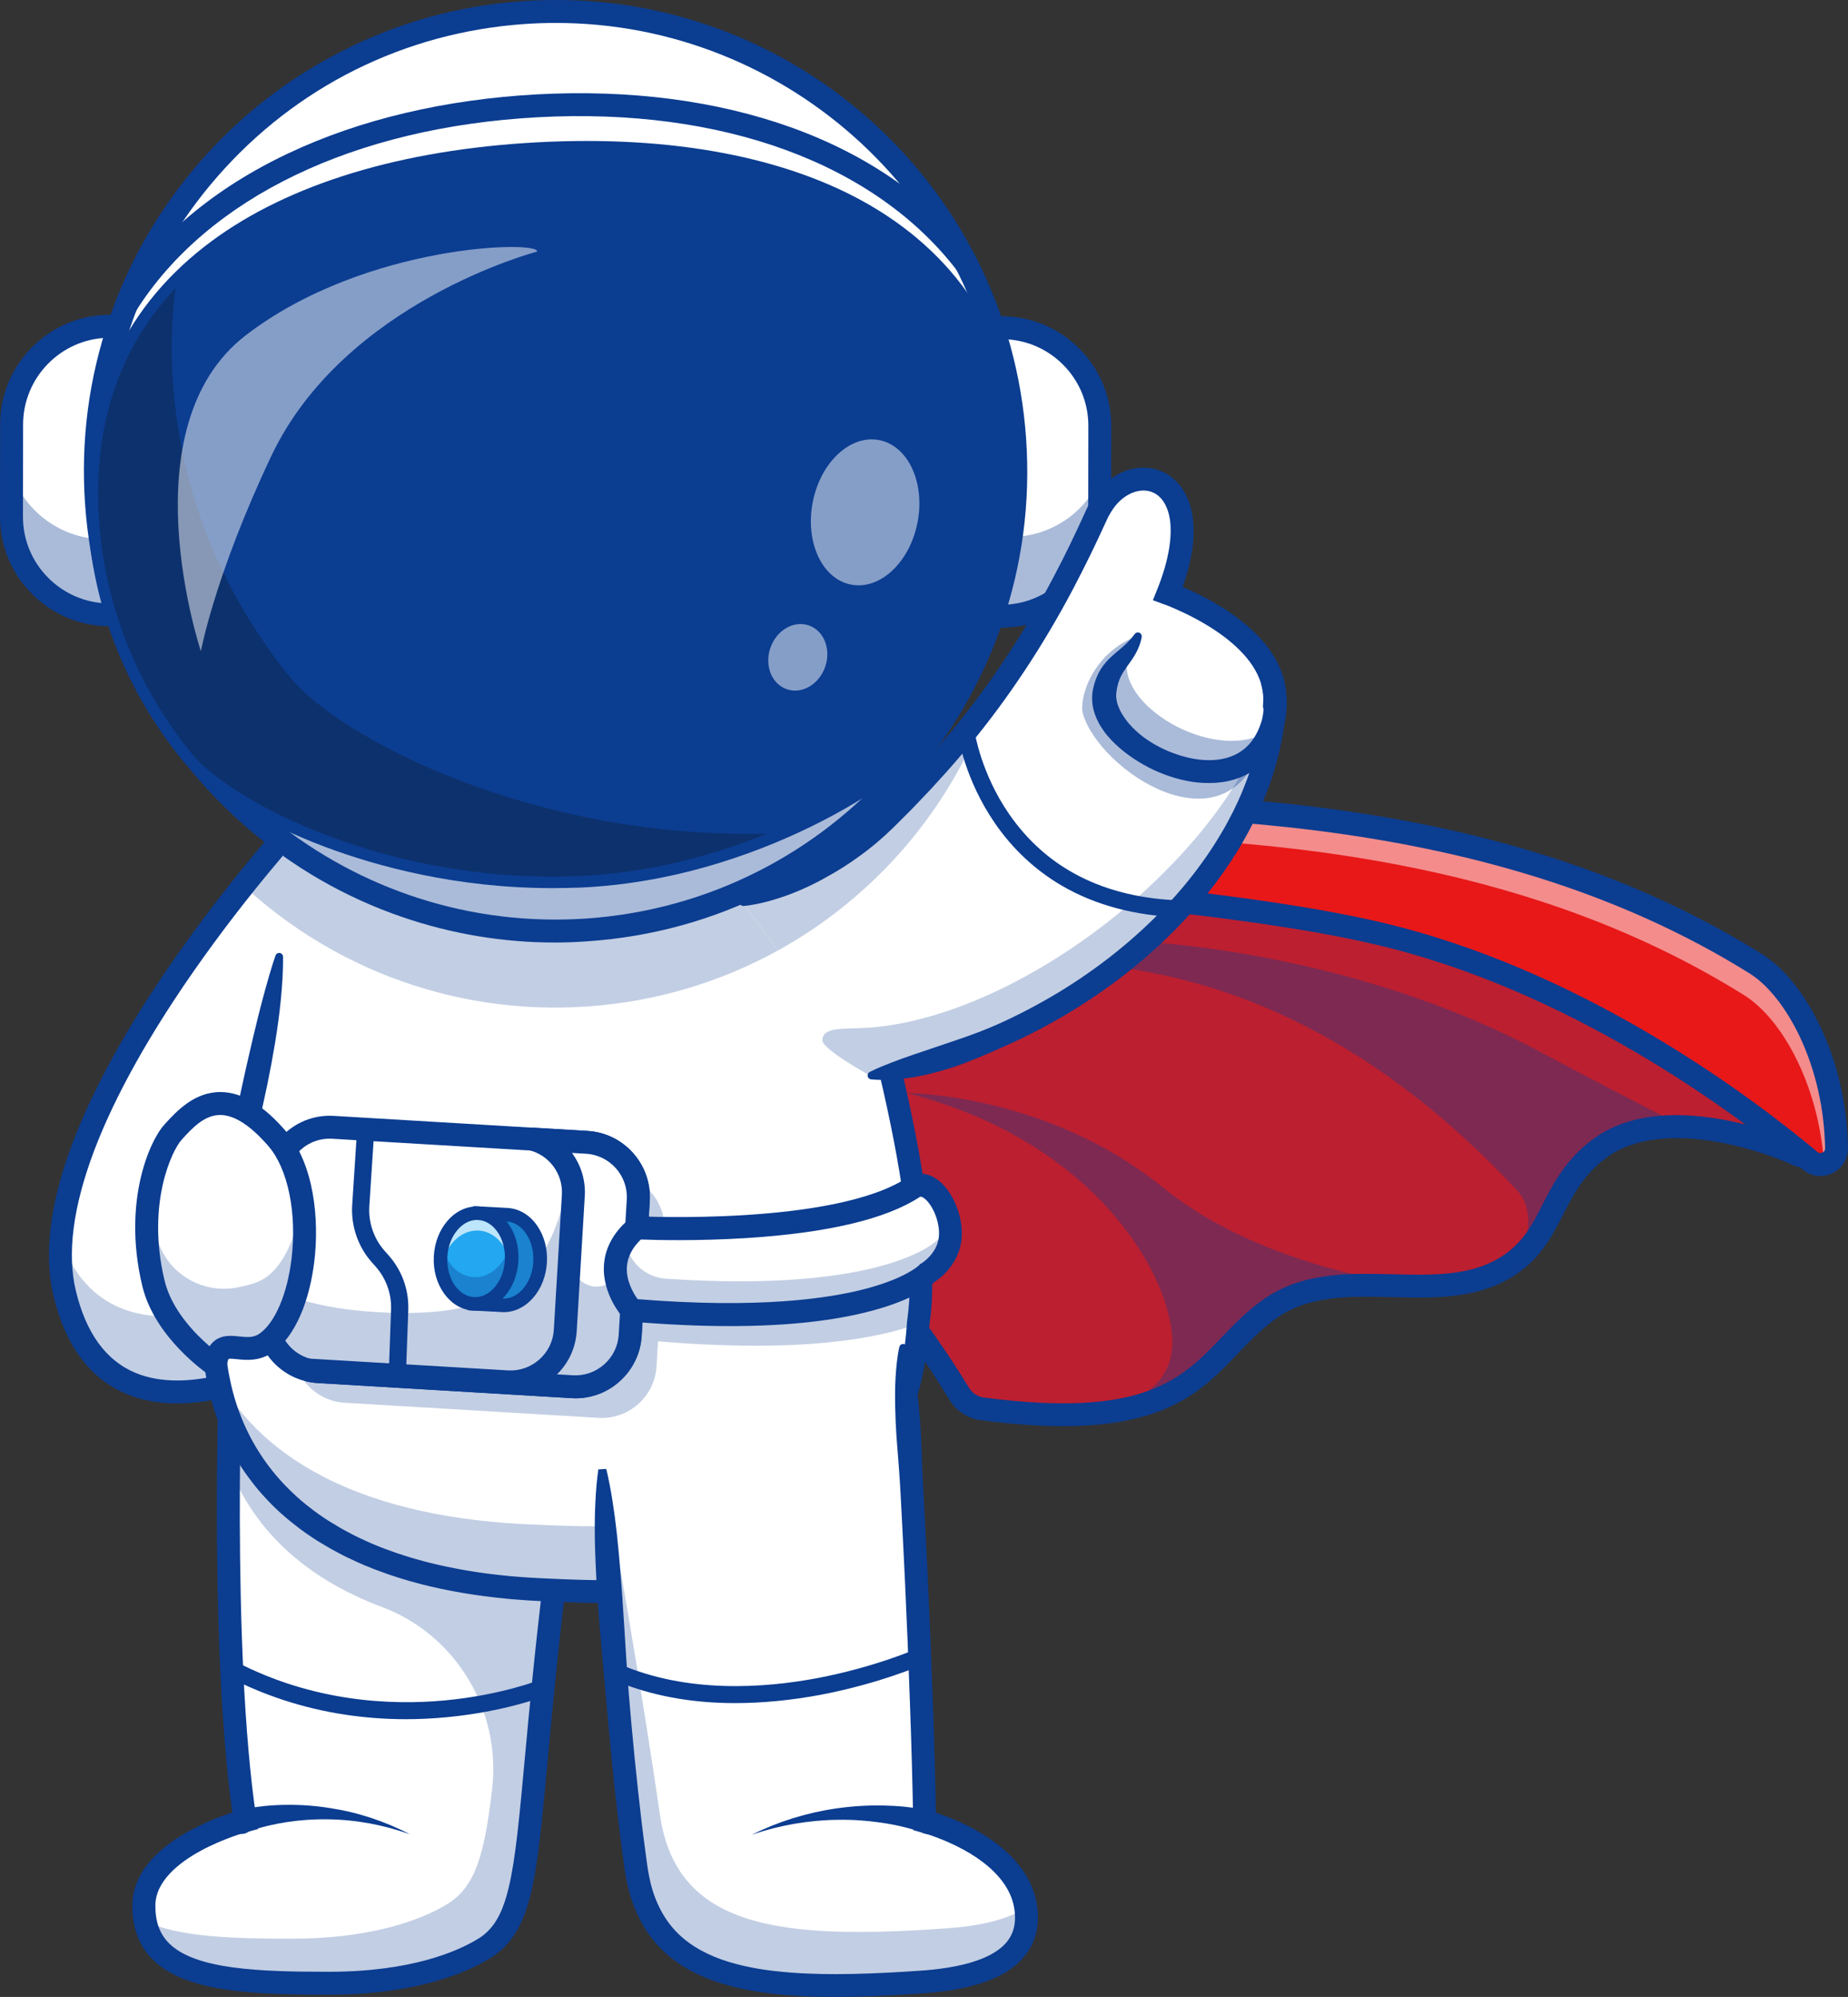 <svg width="647" height="699" viewBox="0 0 647 699" fill="none" xmlns="http://www.w3.org/2000/svg">
<rect x="0" y="0" width="647" height="699" fill="#333333" stroke="none"/>
<g clip-path="url(#clip0_19_2042)">
<path d="M204.901 389.857C266.981 381.26 323.109 466.924 335.842 487.86C337.597 490.773 340.585 492.715 343.976 493.165C366.432 496.102 382.295 495.7 394.152 493.213C394.152 493.213 394.152 493.213 394.176 493.213C421.919 487.458 427.682 470.382 444.257 458.421C455.473 450.298 468.894 449.706 482.481 449.919C482.481 449.919 482.481 449.919 482.505 449.919C498.203 450.18 514.114 451.553 527.109 443.69C529.029 442.53 530.689 441.298 532.16 439.996C544.372 429.243 544.087 413.825 560.117 401.96C568.345 395.849 578.968 394.026 589.592 394.404C605.74 394.973 621.936 400.681 629.761 404.328C631.421 405.086 633.27 403.641 632.891 401.865L624.876 360.75L517.553 310.991L236.32 287.307L204.901 389.857Z" fill="#E81818"/>
<g opacity="0.2">
<path d="M204.901 389.857C266.981 381.26 323.109 466.924 335.842 487.86C337.597 490.773 340.585 492.715 343.976 493.165C366.432 496.102 382.295 495.7 394.152 493.213C394.152 493.213 394.152 493.213 394.176 493.213C421.919 487.458 427.682 470.382 444.257 458.421C455.473 450.298 468.894 449.706 482.481 449.919C482.481 449.919 482.481 449.919 482.505 449.919C498.203 450.18 514.114 451.553 527.109 443.69C529.029 442.53 530.689 441.298 532.16 439.996C544.372 429.243 544.087 413.825 560.117 401.96C568.345 395.849 578.968 394.026 589.592 394.404C605.74 394.973 621.936 400.681 629.761 404.328C631.421 405.086 633.27 403.641 632.891 401.865L624.876 360.75L517.553 310.991L236.32 287.307L204.901 389.857Z" fill="#0B3D91"/>
</g>
<g opacity="0.35">
<path d="M410.419 470.311C410.253 481.916 402.119 488.026 394.176 491.223C421.919 485.468 427.682 468.392 444.257 456.432C455.473 448.309 468.894 447.716 482.482 447.93C459.955 443.382 429.958 434.169 407.17 415.672C366.479 382.634 317.655 382.61 317.441 382.61C384.027 399.52 410.751 447.456 410.419 470.311Z" fill="#0B3D91"/>
</g>
<g opacity="0.35">
<path d="M363.041 332.401C361.832 343.603 441.032 320.417 530.974 416.478C536.689 422.564 535.693 431.327 532.16 439.996C544.372 429.243 544.087 413.825 560.117 401.96C568.345 395.849 578.968 394.026 589.592 394.405C573.372 386.139 555.611 376.973 539.226 368.187C460.547 325.959 363.823 325.272 363.041 332.401Z" fill="#0B3D91"/>
</g>
<path d="M372.123 499.205C363.871 499.205 354.409 498.565 343.43 497.121C338.83 496.529 334.799 493.9 332.38 489.921C326.144 479.642 309.118 453.282 286.046 430.617C257.638 402.717 230.511 390.331 205.423 393.812L199.186 394.665L233.38 283.02L518.596 307.083L628.409 358.003L636.827 401.107C637.278 403.428 636.4 405.773 634.527 407.241C632.654 408.686 630.188 408.97 628.03 407.975C621.082 404.731 609.368 400.704 597.298 399.094C587.031 397.72 572.637 397.673 562.488 405.181C554.449 411.149 550.94 417.97 547.241 425.193C543.233 433.009 539.084 441.109 529.148 447.124C516.533 454.774 501.712 454.395 487.39 454.04C472.309 453.661 458.081 453.33 446.557 461.666C441.506 465.313 437.522 469.458 433.325 473.84C421.35 486.368 409.02 499.205 372.123 499.205ZM213.675 385.263C225.958 385.263 238.668 388.531 251.568 395.02C264.752 401.652 278.244 411.717 291.689 424.933C315.402 448.214 332.855 475.237 339.257 485.776C340.395 487.671 342.316 488.902 344.474 489.187C400.483 496.505 413.62 482.792 427.539 468.298C431.808 463.845 436.218 459.25 441.862 455.177C455.591 445.253 471.858 445.656 487.603 446.035C501.381 446.367 514.399 446.698 524.998 440.28C532.99 435.448 536.286 429.006 540.103 421.546C543.874 414.18 548.166 405.82 557.722 398.739C567.61 391.42 581.292 388.863 598.365 391.136C609.653 392.652 620.679 396.133 628.291 399.307L621.319 363.521L516.509 314.922L239.213 291.546L210.497 385.334C211.541 385.286 212.608 385.263 213.675 385.263Z" fill="#0B3D91"/>
<path d="M199.163 271.652C259.582 304.383 463.63 243.042 614.703 337.351C628.646 346.066 642.423 371.408 642.969 401.912C643.064 406.72 637.42 409.396 633.721 406.317C612.735 388.744 556.228 345.64 488.196 328.138C401.74 305.922 215.477 306.941 205.66 287.094C201.629 278.947 199.163 271.652 199.163 271.652Z" fill="#E81818"/>
<g opacity="0.5">
<path d="M199.186 270.468C199.186 270.468 201.629 277.762 205.684 285.933C205.921 286.407 206.253 286.881 206.703 287.331C278.458 308.906 468.112 259.384 610.625 348.34C623.572 356.416 636.353 378.821 638.558 406.341C641.001 405.796 643.064 403.665 643.016 400.752C642.471 370.247 628.718 344.906 614.751 336.19C463.63 241.858 259.582 303.175 199.186 270.468Z" fill="white"/>
</g>
<path d="M637.325 411.646C635.12 411.646 632.962 410.888 631.16 409.373C610.245 391.87 554.355 349.263 487.2 331.998C446.936 321.648 384.098 316.319 328.657 311.606C297.143 308.93 267.384 306.42 244.999 303.246C232.906 301.541 223.8 299.765 217.113 297.822C208.553 295.336 203.905 292.565 202.056 288.846C197.93 280.533 195.463 273.191 195.345 272.884L192.096 263.221L201.06 268.076C210.806 273.357 225.294 276.412 246.612 277.691C266.317 278.876 290.29 278.402 315.663 277.928C360.314 277.076 410.94 276.105 463.108 282.783C523.884 290.575 574.155 307.296 616.814 333.916C624.639 338.795 631.99 347.985 637.491 359.732C643.443 372.426 646.715 386.992 646.976 401.818C647.047 405.631 644.937 409.017 641.499 410.675C640.171 411.338 638.748 411.646 637.325 411.646ZM206.419 279.136C207.249 281.054 208.197 283.162 209.264 285.317C209.383 285.554 210.616 287.591 219.366 290.149C225.673 291.996 234.423 293.678 246.137 295.336C268.309 298.462 297.95 300.972 329.345 303.649C385.094 308.385 448.288 313.738 489.216 324.253C557.959 341.921 615.012 385.381 636.329 403.239C637.017 403.807 637.705 403.617 638.06 403.452C638.416 403.286 638.985 402.86 638.985 401.983C638.748 388.27 635.713 374.842 630.259 363.166C625.469 352.958 619.043 344.787 612.593 340.761C518.596 282.073 401.432 284.346 315.853 285.981C268.996 286.881 230.819 287.615 206.419 279.136Z" fill="#0B3D91"/>
<path d="M150.694 282.286L145.999 302.701L137.391 340.027L136.917 342.087L125.559 391.255L106.565 473.697C106.565 473.697 93.12 481.821 76.805 485.468C56.199 490.087 31.04 487.647 22.669 452.761C13.042 412.665 51.575 353.621 78.607 318.404C80.908 315.419 83.113 312.601 85.223 309.972C91.886 301.612 97.364 295.265 100.423 291.783C102.154 289.817 103.126 288.752 103.126 288.752L150.694 282.286Z" fill="white"/>
<g opacity="0.25">
<path d="M22.669 452.785C37.656 515.239 106.565 473.697 106.565 473.697L102.818 447.243C102.818 447.243 40.122 485.042 21.341 434.359C20.891 440.825 21.27 447.006 22.669 452.785Z" fill="#0B3D91"/>
</g>
<path d="M62.056 491.247C55.511 491.247 49.536 490.134 44.272 487.931C31.514 482.603 22.93 471.092 18.757 453.708C15.247 439.119 17.476 421.12 25.349 400.231C31.538 383.842 41.189 365.558 54.089 345.9C75.952 312.577 99.925 286.336 100.162 286.075L101.135 285.01L155.887 277.526L110.074 476.279L108.628 477.155C108.248 477.392 99.309 482.745 87.025 486.795C79.746 489.21 72.798 490.655 66.372 491.105C64.925 491.2 63.479 491.247 62.056 491.247ZM105.142 292.541C100.494 297.728 79.817 321.317 60.752 350.377C48.184 369.537 38.794 387.276 32.842 403.096C25.562 422.446 23.428 438.859 26.558 451.837C30.091 466.569 37.087 476.232 47.354 480.518C51.978 482.46 56.981 483.218 62.032 483.218C79.58 483.218 97.862 473.911 103.055 471.069L145.477 287.046L105.142 292.541Z" fill="#0B3D91"/>
<path d="M207.699 462.116C199.779 507.92 195.084 544.18 191.954 572.979C183.797 647.725 186.05 672.096 169.285 682.209C158.614 688.651 140.545 694.24 114.983 694.216C79.248 694.216 50.057 692.558 50.366 666.862C50.603 646.47 85.792 637.281 85.792 637.281C80.315 600.784 79.651 548.585 80.007 512.539C80.244 488.358 80.931 471.424 80.931 471.424L207.699 462.116Z" fill="white"/>
<g opacity="0.25">
<path d="M207.699 462.116C203.976 483.597 200.989 502.971 198.522 520.449C198.356 521.61 198.19 522.77 198.048 523.931C197.882 525.091 197.716 526.228 197.574 527.365C197.479 528.123 197.36 528.88 197.266 529.615C197.171 530.325 197.052 531.036 196.981 531.746C196.768 533.38 196.554 535.015 196.317 536.625C195.819 540.533 195.321 544.346 194.871 548.041C194.657 549.722 194.444 551.38 194.254 553.014C194.23 553.18 194.207 553.369 194.183 553.535C193.756 557.111 193.329 560.593 192.95 563.98C192.808 565.164 192.689 566.348 192.547 567.532C192.381 568.882 192.239 570.232 192.096 571.558C192.049 572.032 192.001 572.529 191.93 573.003C183.773 647.749 186.026 672.119 169.261 682.232C158.59 688.674 140.521 694.264 114.959 694.24C81.998 694.24 54.658 692.843 50.816 672.475C62.649 678.04 81.263 678.609 102.107 678.609C127.669 678.632 145.738 673.043 156.409 666.601C166.321 660.609 169.593 649.643 172.296 626.244C175.474 598.7 159.681 572.245 133.692 562.488C106.162 552.161 88.33 534.825 80.007 512.539C80.244 488.358 80.931 471.424 80.931 471.424L192.049 463.277L207.699 462.116Z" fill="#0B3D91"/>
</g>
<path d="M115.054 698.219C115.03 698.219 114.983 698.219 114.959 698.219C87.974 698.195 64.712 697.248 53.353 685.785C48.587 680.977 46.24 674.582 46.334 666.814C46.572 647.559 71.873 637.518 81.334 634.439C76.995 603.034 75.975 561.398 75.928 531.486C75.857 497.95 76.924 471.519 76.924 471.258C77.019 469.056 78.892 467.327 81.097 467.421C83.303 467.516 85.034 469.387 84.939 471.59C84.891 472.632 80.765 576.769 89.776 636.689L90.322 640.241L86.836 641.141C86.765 641.165 78.299 643.415 70 647.986C62.933 651.87 54.492 658.312 54.397 666.885C54.326 672.522 55.867 676.856 59.116 680.148C68.269 689.408 90.772 690.19 115.006 690.19C115.03 690.19 115.078 690.19 115.101 690.19C143.983 690.19 160.155 683.037 167.222 678.751C172.652 675.482 175.806 670.272 178.082 660.799C180.524 650.686 181.876 635.789 183.773 615.16C186.761 582.713 191.266 533.641 203.763 461.382C204.142 459.203 206.205 457.735 208.411 458.114C210.592 458.493 212.062 460.553 211.683 462.756C199.258 534.707 194.752 583.566 191.764 615.894C189.844 636.854 188.445 651.988 185.884 662.67C183.085 674.298 178.746 681.143 171.371 685.595C163.546 690.356 145.88 698.219 115.054 698.219Z" fill="#0B3D91"/>
<g opacity="0.35">
<path d="M191.503 556.567C191.693 552.848 191.93 549.012 192.215 545.033C191.93 549.012 191.693 552.848 191.503 556.567Z" fill="#0B3D91"/>
</g>
<g opacity="0.35">
<path d="M192.476 541.788C192.642 539.609 192.831 537.407 193.021 535.157C192.831 537.407 192.642 539.633 192.476 541.788Z" fill="#0B3D91"/>
</g>
<g opacity="0.35">
<path d="M194.041 524.783C194.254 522.723 194.491 520.615 194.728 518.46C194.491 520.591 194.254 522.699 194.041 524.783Z" fill="#0B3D91"/>
</g>
<g opacity="0.35">
<path d="M194.847 517.465C195.131 515.049 195.44 512.586 195.748 510.076C195.44 512.586 195.131 515.049 194.847 517.465Z" fill="#0B3D91"/>
</g>
<g opacity="0.25">
<path d="M192.95 563.956C193.329 560.569 193.732 557.111 194.183 553.511C193.756 557.088 193.329 560.569 192.95 563.956Z" fill="#0B3D91"/>
</g>
<path d="M321.307 463.276C321.307 463.324 321.307 463.347 321.307 463.395C321.235 464.508 321.164 465.597 321.069 466.687C318.935 490.56 310.731 507.778 297.736 521.799C290.338 529.828 281.351 536.838 271.083 543.422C248.414 557.964 220.243 557.987 191.527 556.59C124.136 554.056 86.219 526.701 76.829 485.515C75.193 478.292 74.41 470.618 74.505 462.613C74.576 456.692 75.122 450.582 76.141 444.306C76.829 439.995 77.517 435.709 78.204 431.469C81.832 408.52 85.152 386.399 88.685 363.473C90.748 350.021 92.882 336.261 95.206 321.909C95.372 320.89 95.538 319.895 95.681 318.877C96.843 311.677 98.028 304.477 99.332 297.538C99.688 295.62 100.067 293.725 100.447 291.83C102.273 282.807 104.336 274.328 106.873 267.01L107.158 266.607L120.294 248.608C163.143 223.74 283.177 238.566 284.481 257.607C285.334 269.994 287.54 282.167 290.314 294.246C290.836 296.449 291.358 298.651 291.903 300.83C292.045 301.422 292.187 302.014 292.353 302.606C293.563 307.012 294.843 311.701 296.195 316.58C296.195 316.627 296.219 316.698 296.242 316.746C301.151 334.461 306.818 354.782 311.632 375.221C316.09 394.239 319.813 413.351 321.425 430.522C321.449 430.782 321.473 431.067 321.496 431.327C322.611 443.145 322.658 454.016 321.307 463.276Z" fill="white"/>
<g opacity="0.25">
<path d="M76.023 481.679C83.919 524.996 122.025 553.961 191.503 556.59C220.219 557.988 248.414 557.988 271.059 543.422C281.327 536.838 290.314 529.828 297.712 521.799C311.3 507.115 319.694 488.95 321.307 463.277C322.516 455.129 322.611 445.703 321.852 435.519C321.71 437.177 321.496 438.788 321.259 440.351C319.576 466.024 322.302 484.805 308.265 499.489C300.629 507.518 279.999 513.912 269.376 520.496C245.995 535.038 216.9 535.062 187.259 533.665C129.115 531.509 92.219 512.041 76.023 481.679Z" fill="#0B3D91"/>
</g>
<path d="M105.782 266.205C107.632 262.865 109.624 259.597 111.616 256.352C112.611 254.742 113.631 253.107 114.651 251.521C115.67 249.91 116.69 248.323 117.733 246.713L118.018 246.287L118.729 245.837C122.286 243.516 126.057 241.692 129.922 240.152C133.787 238.613 137.723 237.405 141.707 236.387C149.651 234.374 157.713 233.095 165.799 232.313C173.861 231.508 181.947 231.2 190.033 231.224C198.096 231.247 206.158 231.603 214.196 232.218C222.235 232.834 230.25 233.734 238.217 234.918C246.209 236.126 254.152 237.642 262.049 239.797C265.985 240.887 269.921 242.118 273.834 243.729C275.778 244.534 277.723 245.434 279.667 246.523C280.639 247.068 281.588 247.66 282.56 248.347C283.509 249.034 284.457 249.815 285.382 250.763C285.619 251 285.832 251.26 286.07 251.521C286.283 251.805 286.52 252.065 286.734 252.373C287.16 252.965 287.563 253.652 287.872 254.41C288.204 255.168 288.441 256.044 288.536 256.968L288.559 257.299L288.583 257.489L288.607 257.844L288.654 258.578L288.773 260.023L288.915 261.468L289.057 262.912L289.223 264.357C289.65 268.218 290.196 272.078 290.836 275.939C292.116 283.636 293.824 291.309 295.697 298.959C295.934 299.906 296.171 300.854 296.408 301.801L297.191 304.643L298.756 310.375L301.933 321.861C306.178 337.185 310.375 352.555 314.145 368.092C316.042 375.86 317.821 383.652 319.433 391.491C321.046 399.33 322.492 407.217 323.678 415.175C324.863 423.133 325.765 431.161 326.191 439.261C326.429 443.311 326.452 447.385 326.381 451.482L326.263 454.561L326.239 455.319L326.191 456.1L326.073 457.64C325.954 459.7 325.646 461.761 325.409 463.821L325.433 463.49C325.101 468.629 324.508 473.768 323.512 478.86C322.54 483.952 321.212 488.997 319.457 493.923C317.702 498.849 315.473 503.61 312.889 508.157C311.561 510.407 310.185 512.633 308.644 514.765C307.909 515.854 307.103 516.873 306.32 517.938L306.036 518.341L305.727 518.72L305.111 519.478C304.708 519.975 304.305 520.496 303.878 520.994C303.024 521.988 302.194 522.983 301.293 523.93C300.843 524.404 300.416 524.901 299.965 525.375L298.614 526.772C298.376 527.009 298.163 527.246 297.926 527.459L297.238 528.146L295.839 529.496L294.416 530.822L293.705 531.485C293.468 531.699 293.231 531.912 292.97 532.125C289.105 535.535 285.05 538.733 280.876 541.693C279.833 542.427 278.79 543.161 277.723 543.872L276.134 544.938L274.545 545.98L273.739 546.501L273.336 546.761L272.909 547.022L271.225 548.064C270.656 548.396 270.087 548.727 269.518 549.059C269.234 549.224 268.949 549.39 268.664 549.532L267.787 549.982L266.91 550.432L266.483 550.669L266.032 550.882L264.254 551.735C263.045 552.28 261.859 552.824 260.626 553.298C259.417 553.819 258.183 554.245 256.95 554.719C255.717 555.145 254.484 555.572 253.228 555.951C251.971 556.353 250.714 556.685 249.457 557.04C248.2 557.348 246.944 557.68 245.663 557.964C244.406 558.248 243.126 558.485 241.845 558.745C240.565 558.958 239.284 559.195 238.028 559.385C236.747 559.598 235.467 559.74 234.186 559.906C232.906 560.048 231.625 560.214 230.345 560.308C227.784 560.569 225.223 560.735 222.686 560.853C212.489 561.351 202.316 561.043 192.31 560.569C189.796 560.45 187.283 560.356 184.745 560.19C183.465 560.119 182.208 560.024 180.951 559.906L179.054 559.764L177.157 559.574C172.083 559.077 167.032 558.437 162.005 557.585C151.927 555.88 141.944 553.393 132.293 549.745C131.7 549.509 131.084 549.296 130.491 549.059L128.689 548.324L127.788 547.969L126.91 547.59L125.132 546.809C122.784 545.743 120.437 544.63 118.16 543.398C115.86 542.19 113.631 540.864 111.402 539.514C110.311 538.804 109.197 538.117 108.13 537.359C107.584 536.98 107.039 536.625 106.517 536.246L104.929 535.085C102.842 533.499 100.803 531.888 98.858 530.135L98.123 529.496L97.412 528.833C96.937 528.383 96.439 527.933 95.989 527.483L94.59 526.086C94.353 525.849 94.139 525.612 93.902 525.375L93.238 524.664C92.337 523.717 91.484 522.722 90.606 521.728C89.776 520.709 88.922 519.715 88.14 518.649C87.334 517.63 86.575 516.541 85.792 515.475C85.057 514.386 84.299 513.296 83.635 512.183C82.923 511.07 82.283 509.933 81.619 508.796C81.002 507.636 80.362 506.499 79.793 505.315C79.2 504.154 78.655 502.947 78.109 501.739C77.612 500.531 77.066 499.323 76.616 498.091C76.141 496.86 75.715 495.628 75.288 494.397C75.074 493.781 74.885 493.142 74.695 492.526C74.6 492.218 74.505 491.91 74.41 491.578L74.15 490.631C73.438 488.121 72.845 485.563 72.371 483.005L72.015 481.087L71.707 479.144C71.612 478.505 71.517 477.866 71.446 477.202C71.375 476.563 71.28 475.9 71.209 475.26L71.019 473.318C70.948 472.679 70.925 472.016 70.877 471.376C70.782 470.074 70.735 468.795 70.688 467.492C70.616 464.911 70.593 462.305 70.711 459.724C70.735 458.421 70.83 457.142 70.901 455.863C70.948 455.224 70.996 454.584 71.043 453.945C71.091 453.306 71.138 452.666 71.209 452.027L71.422 450.108C71.494 449.469 71.588 448.829 71.66 448.19C71.754 447.55 71.826 446.911 71.921 446.272L72.205 444.353C72.3 443.714 72.395 443.098 72.513 442.482L72.822 440.635L73.438 436.916C73.865 434.43 74.316 431.967 74.766 429.503L76.165 422.09L77.635 414.701L79.129 407.336L82.117 392.604C83.113 387.702 84.156 382.823 85.223 377.968L86.029 374.321L86.859 370.673C87.405 368.257 87.974 365.818 88.543 363.402C89.112 360.987 89.705 358.571 90.298 356.155C90.891 353.739 91.531 351.324 92.171 348.908C92.811 346.492 93.499 344.076 94.187 341.684C94.898 339.269 95.609 336.877 96.463 334.485V334.461C96.724 333.75 97.483 333.395 98.194 333.632C98.74 333.821 99.095 334.342 99.095 334.887C99.119 337.421 99.024 339.955 98.906 342.466C98.763 344.976 98.55 347.487 98.313 349.997C98.076 352.508 97.767 354.995 97.435 357.481C97.103 359.968 96.724 362.455 96.321 364.942C95.894 367.405 95.467 369.892 95.017 372.355C94.542 374.818 94.068 377.281 93.57 379.72C92.55 384.623 91.46 389.502 90.322 394.381C89.207 399.259 88.069 404.115 87.002 408.97C86.717 410.178 86.48 411.409 86.219 412.617L85.46 416.264L84.014 423.583L82.639 430.901C82.212 433.34 81.761 435.78 81.334 438.243L80.718 441.914L80.41 443.761C80.315 444.377 80.196 444.993 80.125 445.585L79.864 447.385C79.769 447.977 79.698 448.593 79.627 449.185C79.556 449.777 79.461 450.392 79.414 450.985L79.224 452.785C79.153 453.377 79.105 453.992 79.058 454.584C79.011 455.177 78.963 455.792 78.916 456.384C78.845 457.592 78.75 458.8 78.726 460.008C78.631 462.424 78.655 464.816 78.702 467.232C78.75 468.439 78.797 469.624 78.892 470.831C78.939 471.424 78.963 472.039 79.034 472.631L79.2 474.431C79.248 475.023 79.343 475.616 79.414 476.208C79.485 476.8 79.556 477.392 79.651 477.984L79.912 479.76L80.244 481.513C80.694 483.858 81.216 486.179 81.88 488.476L82.117 489.328C82.188 489.613 82.283 489.897 82.378 490.181C82.567 490.749 82.734 491.318 82.923 491.886C83.303 492.999 83.682 494.136 84.132 495.249C84.536 496.363 85.01 497.452 85.484 498.541C85.982 499.607 86.456 500.697 87.002 501.762C87.523 502.828 88.093 503.87 88.662 504.912C89.254 505.931 89.847 506.973 90.487 507.968C91.104 508.986 91.792 509.957 92.432 510.928C93.12 511.875 93.807 512.87 94.542 513.794C95.254 514.741 96.013 515.641 96.771 516.565C97.554 517.441 98.313 518.365 99.143 519.217L99.759 519.857C99.949 520.07 100.162 520.283 100.376 520.496L101.632 521.751C102.059 522.178 102.486 522.557 102.937 522.983L103.577 523.599L104.241 524.191C105.996 525.778 107.893 527.27 109.79 528.714L111.236 529.78C111.71 530.135 112.208 530.467 112.706 530.799C113.679 531.485 114.698 532.125 115.718 532.764C117.757 534.02 119.82 535.251 121.954 536.364C124.065 537.501 126.246 538.543 128.452 539.538L130.111 540.272L130.941 540.627L131.771 540.959L133.455 541.646C134.024 541.859 134.593 542.072 135.162 542.285C144.244 545.719 153.753 548.088 163.38 549.722C168.218 550.551 173.079 551.167 177.964 551.64L179.789 551.806L181.639 551.948C182.872 552.043 184.081 552.138 185.314 552.209C187.757 552.374 190.223 552.469 192.737 552.588L196.483 552.753L200.206 552.895C202.672 552.99 205.162 553.038 207.628 553.085C212.56 553.156 217.493 553.109 222.377 552.872C232.147 552.398 241.822 551.119 250.951 548.301C252.089 547.969 253.228 547.567 254.342 547.188C255.457 546.761 256.571 546.382 257.662 545.909C258.776 545.482 259.843 544.985 260.934 544.488L262.523 543.706L262.926 543.517L263.329 543.304L264.112 542.901L264.894 542.498C265.155 542.356 265.416 542.214 265.677 542.072C266.198 541.788 266.696 541.48 267.218 541.196L268.736 540.272L269.115 540.035L269.494 539.775L270.253 539.277L271.795 538.283L273.312 537.264C274.332 536.577 275.328 535.867 276.324 535.18C284.267 529.543 291.666 523.196 297.831 515.878C298.234 515.428 298.59 514.954 298.969 514.481L299.538 513.794L299.823 513.438L300.084 513.083C300.795 512.136 301.53 511.188 302.194 510.194C303.593 508.252 304.826 506.239 306.036 504.178C308.383 500.057 310.399 495.723 312.011 491.223C315.212 482.223 316.92 472.679 317.536 462.992V462.921L317.56 462.661C317.773 460.766 318.058 458.919 318.177 457L318.295 455.579L318.343 454.869L318.366 454.158L318.485 451.292C318.556 447.432 318.532 443.572 318.295 439.687C317.892 431.919 317.038 424.127 315.876 416.359C314.714 408.591 313.292 400.846 311.703 393.125C310.114 385.404 308.359 377.684 306.486 370.01C302.763 354.639 298.566 339.34 294.322 324.04L291.144 312.553L289.555 306.775L288.773 303.862C288.512 302.891 288.275 301.896 288.038 300.925C286.117 293.133 284.386 285.27 283.058 277.312C282.394 273.333 281.825 269.307 281.374 265.281L281.208 263.765L281.066 262.249L280.924 260.734L280.805 259.218L280.758 258.46L280.734 258.081L280.711 257.892C280.711 257.868 280.711 257.868 280.711 257.868C280.711 257.797 280.687 257.702 280.616 257.56C280.545 257.418 280.473 257.228 280.307 257.015C280.236 256.921 280.141 256.802 280.047 256.684C279.928 256.565 279.857 256.447 279.738 256.328C279.288 255.855 278.695 255.357 278.031 254.884C277.367 254.41 276.632 253.96 275.873 253.534C274.332 252.681 272.672 251.9 270.941 251.189C267.479 249.768 263.803 248.608 260.081 247.589C252.611 245.552 244.928 244.084 237.174 242.9C229.42 241.739 221.595 240.934 213.77 240.413C209.857 240.152 205.921 239.987 202.008 239.892C198.072 239.797 194.159 239.75 190.247 239.797C182.398 239.892 174.573 240.247 166.795 240.934C159.017 241.621 151.311 242.663 143.77 244.273C140 245.102 136.277 246.05 132.649 247.21C130.823 247.779 129.044 248.418 127.29 249.105C125.535 249.815 123.828 250.55 122.144 251.402L123.116 250.526C121.907 251.994 120.697 253.463 119.488 254.931C118.279 256.399 117.046 257.844 115.789 259.289C113.299 262.178 110.786 265.044 108.177 267.839C107.679 268.383 106.826 268.407 106.28 267.91C105.569 267.412 105.498 266.749 105.782 266.205Z" fill="#0B3D91"/>
<path d="M142.157 601.779C134.878 601.779 127.693 601.234 120.674 600.168C106.233 597.966 92.456 593.489 79.722 586.858C78.275 586.1 77.706 584.324 78.465 582.856C79.224 581.411 81.002 580.842 82.473 581.6C109.908 595.905 137.367 596.9 155.555 595.218C175.379 593.395 188.848 588.066 188.99 588.019C190.508 587.403 192.239 588.137 192.831 589.676C193.448 591.192 192.713 592.921 191.195 593.513C190.626 593.75 176.944 599.15 156.314 601.092C151.571 601.542 146.853 601.779 142.157 601.779Z" fill="#0B3D91"/>
<path d="M210.924 514.433C210.687 511.023 214.766 598.629 222.733 653.978C228.448 693.695 264.87 697.816 323.132 693.719C344.569 692.203 361.002 685.808 359.342 668.898C357.113 646.162 323.796 637.541 323.796 637.541C323.796 637.541 322.8 568.551 316.256 471.471" fill="white"/>
<g opacity="0.25">
<path d="M210.924 514.362C210.924 515.878 215.003 600.168 222.757 654.001C228.471 693.719 264.894 697.864 323.132 693.719C344.569 692.203 361.002 685.832 359.342 668.898C359.294 668.496 359.247 668.117 359.199 667.738C352.607 672.048 342.719 674.203 331.456 674.985C273.194 679.106 236.771 674.985 231.056 635.268C225.128 594.129 215.501 538.757 211.043 514.41L210.924 514.457C210.924 514.41 210.924 514.386 210.924 514.362Z" fill="#0B3D91"/>
</g>
<path d="M209.596 514.528C209.596 514.528 209.572 514.433 209.596 514.528C214.979 514.22 211.09 514.41 212.299 514.386L212.347 514.552C212.371 514.67 212.394 514.789 212.418 514.883L212.584 515.57C212.703 516.044 212.797 516.494 212.892 516.968C213.082 517.891 213.272 518.815 213.461 519.762C213.817 521.61 214.149 523.481 214.434 525.352C215.026 529.07 215.524 532.812 215.927 536.53C216.141 538.401 216.307 540.272 216.497 542.143L216.757 544.938L216.995 547.733C217.303 551.475 217.611 555.217 217.872 558.959C218.417 566.443 218.82 573.927 219.318 581.411C219.579 585.153 219.84 588.895 220.125 592.637C220.433 596.379 220.765 600.097 221.097 603.839C222.472 618.76 224.013 633.681 226.005 648.483L226.385 651.254L226.574 652.651L226.669 653.338L226.764 654.001C227.025 655.754 227.381 657.459 227.784 659.164C228.614 662.551 229.823 665.772 231.412 668.756C233.001 671.74 234.992 674.44 237.387 676.809C239.782 679.153 242.557 681.143 245.568 682.777C248.58 684.411 251.852 685.737 255.243 686.756C258.634 687.798 262.143 688.556 265.724 689.172C269.305 689.764 272.933 690.166 276.584 690.45C280.236 690.735 283.935 690.9 287.611 690.971C295.009 691.114 302.455 690.9 309.901 690.545C313.624 690.356 317.347 690.143 321.093 689.882C322.99 689.764 324.769 689.622 326.571 689.432C328.373 689.243 330.175 689.006 331.93 688.722C333.708 688.437 335.439 688.082 337.17 687.679C338.878 687.277 340.561 686.779 342.174 686.211C345.399 685.074 348.41 683.559 350.71 681.569C353.01 679.58 354.504 677.14 355.073 674.298C355.358 672.877 355.429 671.361 355.311 669.798C355.216 668.235 354.907 666.696 354.433 665.204C353.485 662.219 351.801 659.425 349.619 656.914C347.438 654.404 344.782 652.178 341.913 650.236C339.02 648.27 335.89 646.588 332.641 645.12C331.029 644.386 329.369 643.699 327.685 643.083C326.855 642.775 326.002 642.467 325.172 642.207C324.745 642.065 324.318 641.946 323.915 641.804L323.298 641.615L322.729 641.449L319.765 640.62L319.718 637.612C319.599 630.72 319.433 623.805 319.244 616.889L318.935 606.515L318.58 596.142C318.105 582.311 317.536 568.479 316.896 554.648L316.398 544.275C316.232 540.817 316.066 537.359 315.876 533.901C315.497 526.986 315.212 520.07 314.667 513.178L314.264 507.991C314.122 506.262 313.979 504.534 313.861 502.805C313.624 499.347 313.481 495.889 313.41 492.431C313.339 488.973 313.339 485.492 313.553 482.01C313.647 480.258 313.813 478.529 314.003 476.776C314.216 475.024 314.454 473.271 314.857 471.519C315.023 470.761 315.782 470.287 316.517 470.476C316.991 470.595 317.37 470.926 317.513 471.353C318.129 473.058 318.603 474.763 319.03 476.468C319.457 478.174 319.836 479.879 320.168 481.608C320.809 485.042 321.307 488.476 321.639 491.934C321.994 495.392 322.255 498.849 322.445 502.307C322.634 505.765 322.729 509.247 322.848 512.704C322.919 514.433 322.966 516.162 323.061 517.891C323.132 519.62 323.251 521.349 323.346 523.078L323.891 533.475C324.081 536.933 324.247 540.391 324.413 543.872L324.911 554.269C325.551 568.124 326.12 581.979 326.594 595.834L326.95 606.231L327.258 616.628C327.448 623.568 327.614 630.483 327.733 637.47L324.721 633.657L325.148 633.775L325.527 633.87L326.262 634.083C326.737 634.225 327.211 634.391 327.685 634.533C328.634 634.841 329.559 635.173 330.483 635.504C332.333 636.191 334.159 636.949 335.961 637.754C339.565 639.388 343.075 641.283 346.418 643.533C349.762 645.807 352.939 648.436 355.69 651.609C357.065 653.196 358.322 654.925 359.413 656.772C360.504 658.62 361.405 660.633 362.069 662.717C362.733 664.801 363.159 666.98 363.302 669.159C363.468 671.338 363.373 673.611 362.922 675.861C362.472 678.111 361.618 680.361 360.385 682.351C359.176 684.364 357.634 686.116 355.951 687.585C354.267 689.053 352.418 690.261 350.544 691.256C348.671 692.25 346.75 693.056 344.829 693.742C342.909 694.429 340.964 694.974 339.02 695.448C337.075 695.898 335.131 696.277 333.187 696.608C331.242 696.916 329.298 697.153 327.377 697.366C325.456 697.556 323.488 697.721 321.615 697.84C317.845 698.1 314.05 698.337 310.28 698.503C302.716 698.882 295.104 699.071 287.445 698.929C283.627 698.858 279.786 698.692 275.944 698.384C272.103 698.1 268.238 697.65 264.396 697.011C260.555 696.371 256.69 695.519 252.896 694.358C249.101 693.198 245.331 691.706 241.727 689.764C238.146 687.822 234.732 685.382 231.768 682.469C228.78 679.556 226.29 676.146 224.345 672.498C222.401 668.851 220.978 664.967 220.006 661.059C219.508 659.093 219.129 657.128 218.82 655.162L218.702 654.428L218.607 653.717L218.417 652.32L218.038 649.501C216.022 634.51 214.457 619.518 213.082 604.526L211.066 582.027C210.379 574.519 209.691 567.035 209.193 559.527C208.932 555.761 208.743 552.019 208.577 548.254L208.458 545.435L208.363 542.617C208.292 540.746 208.245 538.851 208.245 536.98C208.197 533.215 208.268 529.449 208.458 525.659C208.553 523.765 208.671 521.87 208.837 519.975C208.932 519.028 209.027 518.081 209.122 517.133C209.169 516.66 209.241 516.186 209.312 515.712L209.406 515.002C209.43 514.883 209.43 514.765 209.454 514.647L209.478 514.457C210.687 514.386 206.798 514.457 212.205 514.173C212.228 514.339 212.205 514.291 212.205 514.362C212.205 514.741 211.896 515.025 211.517 515.025C211.469 515.025 211.422 515.025 211.375 515.002L209.596 514.528Z" fill="#0B3D91"/>
<path d="M257.425 596.142C255.646 596.142 253.891 596.118 252.16 596.047C238.265 595.503 225.531 592.732 214.291 587.829C212.797 587.166 212.11 585.437 212.774 583.921C213.438 582.429 215.169 581.742 216.686 582.406C240.66 592.874 267.668 590.884 286.141 587.403C306.249 583.59 320.737 577.219 320.88 577.171C322.374 576.508 324.128 577.171 324.792 578.687C325.456 580.203 324.792 581.932 323.275 582.595C322.658 582.856 308.004 589.298 287.231 593.253C276.916 595.171 266.933 596.142 257.425 596.142Z" fill="#0B3D91"/>
<path d="M84.536 633.468C84.678 633.42 84.749 633.42 84.844 633.396L85.105 633.325L85.603 633.207C85.935 633.136 86.267 633.065 86.599 633.018C87.239 632.899 87.903 632.781 88.543 632.686C89.824 632.496 91.104 632.331 92.385 632.189C94.945 631.928 97.507 631.786 100.044 631.762C105.142 631.691 110.193 632.047 115.172 632.828C116.429 633.018 117.662 633.231 118.895 633.468C119.512 633.586 120.128 633.728 120.745 633.846L121.67 634.036L122.594 634.249C125.037 634.817 127.432 635.528 129.803 636.286C134.522 637.849 139.122 639.767 143.485 642.041C138.838 640.383 134.095 639.128 129.305 638.228C126.91 637.825 124.515 637.446 122.097 637.233L121.195 637.138L120.294 637.067C119.702 637.02 119.085 636.973 118.492 636.949C117.283 636.902 116.074 636.831 114.888 636.831C110.074 636.736 105.284 637.067 100.565 637.778C98.218 638.133 95.894 638.583 93.594 639.128C92.456 639.412 91.317 639.72 90.203 640.052C89.658 640.217 89.088 640.383 88.567 640.573C88.306 640.667 88.021 640.762 87.784 640.857C87.642 640.904 87.523 640.952 87.405 640.999L87.215 641.07C87.168 641.094 87.097 641.117 87.073 641.117C85.247 642.491 82.639 642.136 81.263 640.312C79.888 638.488 80.244 635.883 82.07 634.51C82.496 634.202 82.947 633.965 83.421 633.823L84.536 633.468Z" fill="#0B3D91"/>
<path d="M322.587 641.354C322.563 641.354 322.492 641.307 322.445 641.283L322.255 641.212L321.852 641.07C321.567 640.975 321.283 640.881 320.998 640.786C320.429 640.596 319.836 640.431 319.267 640.265C318.082 639.933 316.896 639.625 315.687 639.341C313.268 638.773 310.826 638.323 308.336 637.967C303.38 637.257 298.353 636.902 293.278 636.996C288.227 637.044 283.153 637.541 278.102 638.394C273.075 639.27 268.072 640.549 263.187 642.207C267.811 639.933 272.648 637.991 277.628 636.428C282.608 634.912 287.729 633.728 292.946 632.994C298.163 632.236 303.451 631.904 308.786 631.975C311.442 632.023 314.122 632.165 316.801 632.425C318.129 632.568 319.481 632.733 320.832 632.923C321.496 633.018 322.184 633.136 322.848 633.254C323.18 633.325 323.536 633.373 323.868 633.444L324.389 633.562L324.65 633.633C324.745 633.657 324.84 633.681 324.958 633.704L325.717 633.918C327.899 634.51 329.179 636.76 328.586 638.938C327.994 641.117 325.741 642.396 323.559 641.804C323.251 641.709 322.895 641.544 322.587 641.354Z" fill="#0B3D91"/>
<g opacity="0.7">
<path d="M119.021 233.205C124.803 230.951 127.36 223.671 124.732 216.946C122.103 210.22 115.285 206.595 109.502 208.85C103.72 211.104 101.163 218.384 103.792 225.109C106.42 231.835 113.239 235.46 119.021 233.205Z" fill="white"/>
</g>
<path d="M105.804 450.287C112.389 443.711 112.389 433.049 105.804 426.473C99.22 419.897 88.546 419.897 81.962 426.473C75.377 433.049 75.377 443.711 81.962 450.287C88.546 456.863 99.22 456.863 105.804 450.287Z" fill="white"/>
<g opacity="0.35">
<path d="M77.042 438.361C77.042 447.645 84.583 455.201 93.878 455.201C103.174 455.201 110.738 447.669 110.738 438.361C110.738 435.804 110.169 433.341 109.126 431.162C106.422 436.846 100.613 440.801 93.878 440.801C87.168 440.801 81.358 436.846 78.655 431.162C77.612 433.364 77.042 435.804 77.042 438.361Z" fill="#0B3D91"/>
</g>
<path d="M93.878 459.203C82.378 459.203 73.011 449.848 73.011 438.361C73.011 426.875 82.378 417.52 93.878 417.52C105.379 417.52 114.746 426.875 114.746 438.361C114.746 449.872 105.379 459.203 93.878 459.203ZM93.878 425.549C86.812 425.549 81.05 431.304 81.05 438.361C81.05 445.419 86.812 451.174 93.878 451.174C100.945 451.174 106.707 445.419 106.707 438.361C106.707 431.304 100.945 425.549 93.878 425.549Z" fill="#0B3D91"/>
<g opacity="0.25">
<path d="M321.307 463.277C321.307 463.324 321.307 463.348 321.307 463.395C307.624 468.44 280.616 473.745 230.368 469.505L229.847 478.316C229.23 488.831 220.101 496.931 209.572 496.292L120.674 491.01C110.145 490.371 102.036 481.276 102.652 470.761L103.245 460.932L105.474 423.512C106.09 412.972 115.22 404.896 125.748 405.512L214.647 410.794C215.951 410.865 217.232 411.078 218.441 411.409C227.049 413.707 233.19 421.83 232.645 431.043L232.076 440.659C232.076 440.659 290.765 443.69 321.425 430.522C321.449 430.783 321.473 431.067 321.496 431.327C322.611 443.145 322.658 454.016 321.307 463.277Z" fill="#0B3D91"/>
</g>
<path d="M111.449 480.116L200.348 485.397C210.877 486.037 220.006 477.937 220.623 467.421L223.444 420.172C223.99 410.959 217.848 402.836 209.241 400.539C208.031 400.207 206.751 399.994 205.447 399.923L116.548 394.641C106.019 394.002 96.89 402.102 96.273 412.617L94.044 450.037L93.452 459.866C92.811 470.382 100.921 479.5 111.449 480.116Z" fill="white"/>
<g opacity="0.25">
<path d="M111.449 480.116L200.348 485.397C210.877 486.037 220.006 477.937 220.623 467.421L223.444 420.172C223.99 410.959 217.848 402.836 209.24 400.539C204 403.594 200.657 405.536 200.657 405.536C194.064 443.217 182.137 461.477 134.925 459.44C114.556 458.564 101.893 454.703 94.021 450.037L93.428 459.866C92.811 470.382 100.921 479.5 111.449 480.116Z" fill="#0B3D91"/>
</g>
<path d="M201.51 489.447C201.06 489.447 200.585 489.423 200.111 489.4L111.212 484.118C98.455 483.36 88.685 472.371 89.444 459.629L92.266 412.357C92.622 406.199 95.396 400.539 100.044 396.418C104.691 392.297 110.643 390.236 116.809 390.591L205.707 395.873C211.873 396.228 217.54 398.999 221.666 403.641C225.792 408.283 227.855 414.228 227.499 420.386L224.677 467.658C223.895 479.95 213.675 489.447 201.51 489.447ZM200.585 481.395C204.617 481.632 208.505 480.282 211.541 477.582C214.576 474.882 216.378 471.187 216.615 467.161L219.437 419.888C219.674 415.862 218.322 411.978 215.619 408.946C212.916 405.915 209.217 404.115 205.186 403.878L116.287 398.597C112.256 398.36 108.367 399.71 105.332 402.41C102.296 405.11 100.494 408.804 100.257 412.83L97.435 460.103C96.937 468.44 103.316 475.616 111.663 476.113L200.585 481.395Z" fill="#0B3D91"/>
<path d="M107.893 479.547C109.031 479.855 110.216 480.045 111.449 480.116L200.348 485.397C208.055 485.847 215.026 481.632 218.441 475.19C219.698 472.845 220.457 470.216 220.623 467.398L221.879 446.414L222.306 439.498L223.468 420.172C224.108 409.657 215.975 400.539 205.47 399.923L186.263 398.786C195.013 400.989 201.297 409.183 200.751 418.491L199.234 444.022L197.93 465.763C197.289 476.279 188.16 484.379 177.655 483.739L107.893 479.547Z" fill="white"/>
<g opacity="0.25">
<path d="M107.893 479.547C109.031 479.855 110.216 480.045 111.449 480.116L200.348 485.397C210.877 486.037 220.006 477.937 220.623 467.421L222.306 439.498C219.769 444.306 215.406 450.109 208.932 450.369C205.375 450.511 202.056 447.764 199.21 443.998L197.906 465.74C197.266 476.255 188.136 484.355 177.632 483.716L107.893 479.547Z" fill="#0B3D91"/>
</g>
<path d="M201.51 489.447C201.036 489.447 200.585 489.423 200.111 489.4L111.212 484.118C109.766 484.047 108.296 483.81 106.873 483.431L108.13 475.545L177.869 479.689C181.876 479.926 185.765 478.576 188.824 475.876C191.859 473.176 193.661 469.482 193.898 465.456L196.72 418.183C197.147 410.936 192.333 404.375 185.267 402.599L186.476 394.712L205.684 395.849C218.465 396.607 228.234 407.596 227.452 420.362L224.63 467.611C224.274 473.769 221.5 479.429 216.852 483.55C212.584 487.387 207.178 489.447 201.51 489.447ZM195.013 481.063L200.585 481.395C204.593 481.631 208.482 480.282 211.541 477.582C214.576 474.882 216.378 471.187 216.615 467.161L219.437 419.888C219.935 411.552 213.556 404.375 205.209 403.854L200.253 403.57C203.384 407.809 205.067 413.115 204.735 418.68L201.913 465.953C201.558 471.708 199.139 477.037 195.013 481.063Z" fill="#0B3D91"/>
<path d="M164.234 440.398C164.139 442.151 165.846 456.385 165.846 456.385C165.846 456.385 170.328 456.622 175.829 456.929C182.706 457.308 188.634 450.487 189.108 441.748C189.583 432.985 184.39 425.596 177.537 425.217C172.913 424.956 167.554 424.672 167.554 424.672C167.554 424.672 164.376 437.556 164.234 440.398Z" fill="#22A7F0"/>
<g opacity="0.35">
<path d="M164.234 440.398C164.139 442.151 165.846 456.385 165.846 456.385C165.846 456.385 170.328 456.622 175.829 456.929C182.706 457.308 188.634 450.487 189.108 441.748C189.583 432.985 184.39 425.596 177.537 425.217C172.913 424.956 167.554 424.672 167.554 424.672C167.554 424.672 164.376 437.556 164.234 440.398Z" fill="#0B3D91"/>
</g>
<path d="M176.351 459.298C176.138 459.298 175.901 459.298 175.687 459.274L163.736 458.635L163.499 456.645C163.096 453.258 161.791 442.056 161.886 440.256C162.052 437.272 164.945 425.43 165.254 424.08L165.728 422.185L177.655 422.825C181.71 423.038 185.409 425.217 188.018 428.959C190.508 432.512 191.741 437.082 191.48 441.843C191.219 446.603 189.512 451.032 186.642 454.3C183.797 457.545 180.169 459.298 176.351 459.298ZM167.957 454.135L175.924 454.561C178.509 454.703 181.022 453.495 183.062 451.198C185.22 448.735 186.524 445.324 186.713 441.606C186.903 437.888 185.978 434.383 184.105 431.683C182.35 429.172 179.955 427.704 177.371 427.562L169.356 427.135C168.17 432.062 166.653 438.835 166.558 440.517C166.558 441.488 167.222 447.859 167.957 454.135Z" fill="#0B3D91"/>
<path d="M179.151 441.179C179.622 432.414 174.439 425.01 167.573 424.642C160.707 424.273 154.759 431.08 154.287 439.844C153.816 448.609 158.999 456.012 165.865 456.381C172.731 456.749 178.679 449.943 179.151 441.179Z" fill="#22A7F0"/>
<g opacity="0.35">
<path d="M165.846 456.385C172.699 456.764 178.651 449.943 179.125 441.204C179.22 439.19 179.054 437.248 178.604 435.448C176.944 442.411 171.727 447.361 165.846 447.053C160.558 446.769 156.266 442.317 154.796 436.277C154.512 437.414 154.346 438.622 154.275 439.877C153.777 448.617 158.97 456.006 165.846 456.385Z" fill="#0B3D91"/>
</g>
<g opacity="0.7">
<path d="M154.464 443.998C155.626 436.183 161.199 430.404 167.554 430.735C173.292 431.043 177.869 436.277 178.936 443.146C179.031 442.53 179.102 441.867 179.125 441.203C179.6 432.441 174.407 425.051 167.554 424.672C160.677 424.293 154.749 431.114 154.275 439.854C154.18 441.275 154.251 442.672 154.464 443.998Z" fill="white"/>
</g>
<path d="M166.368 458.777C166.155 458.777 165.917 458.777 165.704 458.753C157.547 458.327 151.334 449.777 151.88 439.735C152.14 434.975 153.848 430.546 156.717 427.277C159.705 423.843 163.617 422.091 167.672 422.304C171.727 422.517 175.426 424.696 178.035 428.438C180.524 431.991 181.758 436.561 181.497 441.322C181.236 446.082 179.529 450.511 176.659 453.779C173.838 457.024 170.209 458.777 166.368 458.777ZM167.008 427.017C164.566 427.017 162.195 428.201 160.274 430.404C158.116 432.867 156.812 436.277 156.622 439.996C156.219 447.432 160.416 453.732 165.965 454.04C168.55 454.182 171.063 452.974 173.102 450.677C175.26 448.214 176.564 444.803 176.754 441.085C176.944 437.367 176.019 433.862 174.146 431.162C172.391 428.651 169.996 427.183 167.411 427.041C167.269 427.017 167.151 427.017 167.008 427.017Z" fill="#0B3D91"/>
<path d="M139.098 484.426C139.051 484.426 139.027 484.426 138.98 484.426C137.32 484.355 136.016 482.981 136.087 481.324L136.917 458.398C137.107 452.808 135.162 447.432 131.439 443.264L130.277 441.961C125.369 436.49 122.832 429.125 123.306 421.807L125.037 395.162C125.155 393.505 126.578 392.249 128.238 392.368C129.898 392.486 131.155 393.907 131.036 395.565L129.305 422.209C128.926 427.941 130.918 433.696 134.759 437.959L135.921 439.261C140.711 444.59 143.201 451.482 142.94 458.635L142.11 481.56C142.063 483.147 140.711 484.426 139.098 484.426Z" fill="#0B3D91"/>
<path d="M332.689 433.364C331.859 441.559 324.626 445.68 324.626 445.68C324.626 445.68 306.083 465.787 221.168 458.611C221.168 458.611 207.177 443.193 222.899 429.764C222.899 429.764 292.591 433.364 319.765 415.672C326.002 411.599 333.661 423.891 332.689 433.364Z" fill="white"/>
<g opacity="0.25">
<path d="M332.689 433.364C331.835 441.559 324.603 445.68 324.603 445.68C324.603 445.68 306.059 465.787 221.144 458.611C221.144 458.611 209.786 446.106 219.034 433.814C219.034 433.885 219.034 433.956 219.058 434.027C219.674 441.393 225.768 447.101 233.143 447.598C310.873 452.808 328.183 434.027 328.183 434.027C328.183 434.027 330.507 432.701 332.689 430.048C332.807 431.162 332.807 432.275 332.689 433.364Z" fill="#0B3D91"/>
</g>
<path d="M255.551 464.177C244.857 464.177 233.261 463.656 220.812 462.59L219.247 462.448L218.18 461.287C217.872 460.956 210.806 453.022 211.446 442.885C211.825 436.822 214.789 431.375 220.267 426.709L221.476 425.667L223.065 425.738C223.753 425.762 291.784 429.054 317.536 412.286C320.524 410.344 324.105 410.344 327.353 412.333C333.21 415.909 337.479 425.714 336.649 433.743C335.748 442.601 329.013 447.574 327.069 448.83C325.433 450.345 319.599 454.916 305.727 458.682C292.306 462.353 275.494 464.177 255.551 464.177ZM223.231 454.751C265.463 458.161 290.267 454.585 303.688 450.961C317.228 447.29 321.639 443.003 321.686 442.956L322.136 442.482L322.634 442.198C322.919 442.009 328.112 438.764 328.705 432.938L332.689 433.34L328.705 432.938C329.25 427.514 326.144 420.978 323.204 419.201C322.421 418.728 322.184 418.87 321.947 419.036C310.09 426.756 289.721 431.564 261.385 433.364C244.051 434.454 229.254 434.051 224.369 433.862C221.358 436.775 219.698 439.972 219.484 443.382C219.129 448.285 221.785 452.737 223.231 454.751Z" fill="#0B3D91"/>
<path d="M60.586 396.323C66.822 389.573 77.944 376.476 97.032 398.549C112.256 416.122 108.248 459.44 93.262 470.05C85.223 475.734 76.734 466 75.406 477.913C75.406 477.913 57.835 466.095 53.757 449.303C46.951 421.214 56.341 400.918 60.586 396.323Z" fill="white"/>
<g opacity="0.25">
<path d="M93.262 470.05C85.223 475.734 76.758 465.977 75.406 477.913C75.406 477.913 57.835 466.095 53.757 449.303C50.864 437.39 50.887 426.875 52.215 418.349C52.595 420.93 53.401 423.512 53.757 426.283C53.994 428.296 54.326 430.191 54.681 431.967C57.313 444.922 70.118 453.187 83.089 450.653C86.67 449.943 90.322 449.114 93.262 447.03C99.664 442.482 104.051 431.991 105.806 420.078C108.794 439.451 103.695 462.685 93.262 470.05Z" fill="#0B3D91"/>
</g>
<path d="M75.406 481.916C74.624 481.916 73.841 481.679 73.153 481.229C72.395 480.708 54.231 468.345 49.844 450.227C45.979 434.264 47.283 421.238 49.085 413.115C51.291 403.12 55.061 396.347 57.598 393.599L58.025 393.126C61.819 389.005 68.15 382.113 77.374 382.255C84.773 382.373 92.195 386.826 100.044 395.92C110.098 407.525 111.805 427.159 110.027 441.653C109.197 448.451 107.561 454.869 105.284 460.15C102.7 466.142 99.451 470.548 95.562 473.295C90.914 476.587 86.124 476.09 82.947 475.758C81.975 475.663 80.552 475.521 80.054 475.64C79.935 475.829 79.58 476.516 79.366 478.339C79.2 479.737 78.347 480.945 77.066 481.537C76.568 481.797 75.975 481.916 75.406 481.916ZM63.526 399.047C61.89 400.823 58.807 406.483 56.934 414.867C55.322 422.162 54.136 433.885 57.645 448.356C60.112 458.516 68.269 466.853 73.367 471.234C74.055 470.192 75.003 469.221 76.284 468.558C78.75 467.279 81.429 467.563 83.777 467.8C86.433 468.084 88.757 468.321 90.914 466.782C96.297 462.969 100.565 452.974 102.059 440.706C104.004 424.625 100.826 409.112 93.973 401.178C87.784 394.026 82.164 390.378 77.256 390.284C71.636 390.189 67.368 394.831 63.953 398.549L63.526 399.047Z" fill="#0B3D91"/>
<g opacity="0.25">
<path d="M260.033 316.059L272.34 332.708C252.445 343.698 229.871 350.613 205.684 352.295C181.473 353.976 158.14 350.234 136.893 342.087C121.978 336.379 108.106 328.516 95.657 318.83C92.052 316.035 88.567 313.075 85.223 309.996C91.886 301.635 97.364 295.288 100.423 291.807C102.249 282.783 104.312 274.304 106.849 266.986L107.134 266.583L120.271 248.584C163.119 223.716 283.153 238.542 284.457 257.584C285.311 269.97 287.516 282.144 290.29 294.222C290.812 296.425 291.334 298.627 291.879 300.806C275.019 311.772 260.033 316.059 260.033 316.059Z" fill="#0B3D91"/>
</g>
<path d="M38.391 215.214C40.193 215.214 41.687 213.745 41.687 211.945L41.829 117.495C41.829 115.695 40.359 114.203 38.557 114.203C19.539 114.179 4.102 129.55 4.055 148.544L4.007 180.754C3.984 199.748 19.373 215.166 38.391 215.214Z" fill="white"/>
<path d="M38.414 215.924C38.391 215.924 38.391 215.924 38.414 215.924V215.214V215.924C29.024 215.9 20.203 212.253 13.564 205.598C6.924 198.943 3.296 190.133 3.296 180.754L3.343 148.544C3.367 139.165 7.019 130.355 13.682 123.724C20.345 117.092 29.166 113.469 38.557 113.469C39.624 113.469 40.62 113.895 41.379 114.653C42.137 115.411 42.541 116.405 42.541 117.471L42.398 211.922C42.398 212.987 41.971 213.982 41.213 214.74C40.477 215.521 39.481 215.924 38.414 215.924ZM38.509 114.937C29.522 114.937 21.081 118.418 14.702 124.766C8.323 131.113 4.814 139.568 4.79 148.568L4.742 180.778C4.719 189.777 8.228 198.232 14.583 204.603C20.938 210.974 29.404 214.479 38.414 214.503C39.102 214.503 39.742 214.243 40.217 213.745C40.691 213.272 40.975 212.632 40.975 211.945L41.118 117.495C41.118 116.808 40.857 116.168 40.359 115.695C39.885 115.221 39.244 114.937 38.557 114.937C38.533 114.937 38.509 114.937 38.509 114.937Z" fill="#0B3D91"/>
<g opacity="0.35">
<path d="M4.031 165.644L4.007 180.754C3.984 199.748 19.373 215.166 38.391 215.214C40.193 215.214 41.663 213.745 41.687 211.922L41.734 186.817C41.213 187.954 40.074 188.759 38.746 188.759H36.494C21.484 188.735 8.703 179.096 4.031 165.644Z" fill="#0B3D91"/>
</g>
<path d="M38.414 219.216C38.391 219.216 38.391 219.216 38.414 219.216C28.123 219.192 18.472 215.19 11.24 207.919C3.96 200.648 -0.024 191.009 -1.68182e-05 180.754L0.047 148.544C0.071 138.289 4.079 128.65 11.358 121.403C18.614 114.179 28.265 110.2 38.509 110.2C38.533 110.2 38.557 110.2 38.581 110.2C40.525 110.2 42.351 110.958 43.726 112.332C45.102 113.705 45.86 115.553 45.86 117.495L45.718 211.945C45.718 213.887 44.959 215.711 43.584 217.085C42.185 218.458 40.359 219.216 38.414 219.216ZM37.822 118.229C21.389 118.584 8.11 132.06 8.086 148.568L8.039 180.778C8.015 188.901 11.169 196.527 16.907 202.282C22.48 207.848 29.831 211.022 37.679 211.211L37.822 118.229Z" fill="#0B3D91"/>
<path d="M350.663 114.7C348.861 114.7 347.367 116.168 347.367 117.968L347.225 212.419C347.225 214.219 348.695 215.711 350.497 215.711C369.514 215.735 384.951 200.364 384.999 181.37L385.046 149.16C385.094 130.166 369.68 114.747 350.663 114.7Z" fill="white"/>
<path d="M350.568 216.421C350.544 216.421 350.521 216.421 350.521 216.421C349.454 216.421 348.458 215.995 347.699 215.237C346.94 214.479 346.537 213.485 346.537 212.419L346.679 117.968C346.679 115.766 348.481 113.966 350.687 113.966C360.077 113.99 368.898 117.637 375.537 124.292C382.177 130.947 385.805 139.757 385.805 149.136L385.758 181.346C385.686 200.696 369.918 216.421 350.568 216.421ZM350.663 115.434C349.264 115.434 348.102 116.571 348.102 117.992L347.96 212.443C347.96 213.129 348.22 213.769 348.718 214.243C349.193 214.716 349.833 215 350.521 215C350.544 215 350.568 215 350.568 215C369.135 215 384.264 199.938 384.287 181.37L384.335 149.16C384.359 140.16 380.849 131.705 374.494 125.334C368.139 118.963 359.674 115.434 350.663 115.434Z" fill="#0B3D91"/>
<g opacity="0.35">
<path d="M347.272 186.225L347.224 212.419C347.224 214.219 348.695 215.687 350.521 215.711C360.504 215.711 369.514 211.495 375.822 204.722C381.513 198.611 384.999 190.393 385.022 181.37L385.046 167.799C379.64 179.688 367.594 187.977 353.651 187.954H350.189C348.908 187.93 347.841 187.243 347.272 186.225Z" fill="#0B3D91"/>
</g>
<path d="M350.568 219.713C350.544 219.713 350.521 219.713 350.497 219.713C348.552 219.713 346.727 218.956 345.351 217.582C343.976 216.208 343.217 214.361 343.217 212.419L343.359 117.968C343.359 113.966 346.632 110.698 350.663 110.698C360.93 110.721 370.581 114.724 377.838 121.995C385.094 129.266 389.077 138.905 389.054 149.16L389.006 181.37C388.982 191.625 384.975 201.264 377.695 208.511C370.439 215.735 360.812 219.713 350.568 219.713ZM351.398 118.726L351.256 211.685C367.689 211.329 380.968 197.853 380.991 181.346L381.039 149.136C381.062 141.013 377.909 133.386 372.17 127.631C366.598 122.066 359.247 118.916 351.398 118.726Z" fill="#0B3D91"/>
<path d="M194.515 325.887C283.503 325.887 355.642 253.836 355.642 164.957C355.642 76.077 283.503 4.026 194.515 4.026C105.527 4.026 33.387 76.077 33.387 164.957C33.387 253.836 105.527 325.887 194.515 325.887Z" fill="white"/>
<path d="M194.278 326.622C176.422 326.622 158.899 323.709 142.015 317.906C122.215 311.109 104.146 300.688 88.282 286.904C72.418 273.12 59.59 256.684 50.105 238.045C40.312 218.742 34.573 197.924 33.055 176.159C31.538 154.394 34.336 132.984 41.379 112.497C48.184 92.722 58.618 74.675 72.418 58.83C86.219 42.986 102.676 30.173 121.338 20.7C140.64 10.942 161.507 5.21 183.299 3.695C205.091 2.179 226.527 4.974 247.039 12.008C266.839 18.805 284.908 29.226 300.771 43.01C316.635 56.794 329.464 73.23 338.949 91.869C348.742 111.171 354.481 131.989 355.998 153.754C357.516 175.52 354.718 196.93 347.675 217.416C340.869 237.192 330.436 255.239 316.635 271.083C302.834 286.928 286.378 299.741 267.716 309.214C248.39 318.995 227.547 324.727 205.755 326.243C201.913 326.48 198.072 326.622 194.278 326.622ZM194.634 4.737C190.911 4.737 187.164 4.855 183.394 5.116C140.64 8.076 101.609 27.497 73.486 59.778C45.362 92.058 31.514 133.363 34.478 176.041C40.359 260.426 110.975 325.177 194.396 325.177C198.119 325.177 201.866 325.058 205.636 324.798C293.871 318.664 360.67 242 354.552 153.849C348.671 69.488 278.055 4.737 194.634 4.737Z" fill="#0B3D91"/>
<g opacity="0.35">
<path d="M33.767 153.778C33.245 161.12 33.245 168.557 33.767 176.112C39.956 264.784 116.903 331.666 205.684 325.508C294.464 319.327 361.428 242.473 355.263 153.802C355.097 151.244 354.86 148.71 354.552 146.199C349.145 225.113 286.188 289.936 204.972 295.572C118.753 301.541 43.679 238.637 33.767 153.778Z" fill="#0B3D91"/>
</g>
<path d="M194.278 329.914C176.066 329.914 158.187 326.929 140.948 321.032C120.745 314.117 102.32 303.459 86.124 289.415C69.952 275.346 56.839 258.578 47.188 239.56C37.181 219.879 31.324 198.611 29.783 176.42C28.242 154.204 31.087 132.344 38.272 111.479C45.196 91.301 55.867 72.898 69.929 56.722C84.014 40.57 100.802 27.473 119.844 17.834C139.549 7.792 160.819 1.942 183.062 0.403C205.304 -1.137 227.191 1.705 248.082 8.881C268.285 15.797 286.71 26.455 302.906 40.499C319.078 54.567 332.191 71.335 341.842 90.353C351.848 110.034 357.705 131.302 359.247 153.494C360.788 175.709 357.943 197.569 350.758 218.435C343.834 238.613 333.163 257.015 319.101 273.191C305.016 289.343 288.227 302.441 269.186 312.08C249.481 322.074 228.187 327.924 205.968 329.464C202.056 329.772 198.143 329.914 194.278 329.914ZM194.634 8.029C190.982 8.029 187.33 8.147 183.631 8.408C141.754 11.321 103.529 30.339 75.999 61.956C48.421 93.574 34.858 134.026 37.774 175.828C43.513 258.46 112.683 321.885 194.396 321.885C198.048 321.885 201.7 321.766 205.399 321.506C291.832 315.514 357.255 240.389 351.256 154.086C345.493 71.43 276.347 8.029 194.634 8.029Z" fill="#0B3D91"/>
<path d="M34.573 180.209C36.28 211.661 48.089 240.295 66.893 263.505C80.979 280.912 136.585 309.664 203.123 306.656C264.823 303.862 319.149 267.981 331.29 249.152C347.462 224.048 356.093 194.301 354.386 162.849C349.857 79.624 276.395 49.025 188.089 53.809C99.759 58.593 30.044 96.985 34.573 180.209Z" fill="#0B3D91"/>
<path d="M193.329 310.872C159.752 310.872 131.937 303.222 113.916 296.472C91.341 288.017 72.134 276.341 63.763 266.015C43.75 241.289 32.273 211.708 30.566 180.422C29.427 159.652 32.818 140.752 40.596 124.316C47.923 108.827 59.211 95.398 74.126 84.385C101.277 64.325 140.616 52.388 187.852 49.831C235.087 47.273 275.494 54.899 304.66 71.88C320.666 81.211 333.353 93.337 342.316 107.95C351.848 123.463 357.255 141.865 358.369 162.636C360.077 193.922 351.872 224.592 334.657 251.331C327.59 262.297 309.142 276.483 287.635 287.496C268.712 297.183 238.692 309.072 203.312 310.682C199.921 310.801 196.602 310.872 193.329 310.872ZM38.581 179.972C40.193 209.553 51.053 237.571 70 260.97C82.591 276.507 136.134 305.662 202.933 302.654C236.889 301.114 265.724 289.675 283.959 280.344C307.103 268.502 322.706 255.05 327.899 246.973C344.189 221.656 351.967 192.643 350.355 163.062C348.292 125.168 331.55 96.819 300.605 78.796C272.79 62.596 233.949 55.349 188.279 57.812C142.608 60.299 104.786 71.714 78.892 90.827C50.081 112.095 36.517 142.078 38.581 179.972Z" fill="#0B3D91"/>
<g opacity="0.35">
<path d="M61.44 100.869C42.896 120.55 32.747 146.768 34.573 180.185C36.28 211.637 48.089 240.271 66.87 263.481C80.955 280.888 136.561 309.64 203.123 306.633C226.622 305.567 249.054 299.717 268.475 291.807C186.595 293.749 118.848 258.413 101.372 236.837C77.54 207.422 62.554 171.067 60.372 131.16C59.803 120.503 60.183 110.413 61.44 100.869Z" fill="#111A28"/>
</g>
<path d="M44.366 110.484C43.299 110.484 42.232 110.058 41.45 109.229C40.122 107.808 40.027 105.653 41.118 104.137C47.852 93.55 56.436 83.864 66.656 75.314C76.592 67.001 88.14 59.707 100.968 53.667C113.489 47.746 127.29 42.986 141.968 39.528C156.504 36.094 171.94 33.915 187.828 33.039C204 32.162 219.745 32.684 234.637 34.602C249.671 36.544 263.922 39.907 276.988 44.596C290.338 49.38 302.526 55.609 313.244 63.07C324.247 70.743 333.779 79.79 341.557 89.974C342.909 91.609 342.766 94.001 341.201 95.469C339.589 96.985 337.028 96.89 335.534 95.256L338.474 92.532L335.534 95.256L335.392 95.114L335.25 94.948C306.439 57.196 252.872 37.539 188.279 41.044C124.017 44.525 72.822 69.156 47.757 108.613L47.473 109.04L47.093 109.395C46.334 110.129 45.339 110.484 44.366 110.484Z" fill="#0B3D91"/>
<path d="M446.296 245.837C443.569 302.63 384.738 359.305 311.656 375.22C309.379 375.718 307.079 376.168 304.779 376.594L272.34 332.708L260.033 316.059C260.033 316.059 275.019 311.772 291.95 300.83C297.665 297.112 303.617 292.659 309.284 287.33C324.057 273.428 336.246 259.336 346.466 245.505C363.468 222.437 374.992 200.056 383.932 180.28C394.081 157.804 426.069 165.004 408.925 207.919C408.901 207.895 447.458 221.324 446.296 245.837Z" fill="white"/>
<g opacity="0.25">
<path d="M446.296 245.837C443.569 302.63 384.738 359.305 311.656 375.221C309.379 375.718 307.079 376.168 304.779 376.594C304.779 376.594 287.919 367.334 287.919 364.184C287.919 358.902 296.645 360.466 306.178 359.566C362.472 354.142 435.91 294.033 446.106 241.787C446.296 243.089 446.343 244.463 446.296 245.837Z" fill="#0B3D91"/>
</g>
<path d="M259.677 314.756L266.696 310.896C269.02 309.617 271.344 308.314 273.62 307.012C275.921 305.709 278.197 304.383 280.45 303.033L282.133 302.014L283.817 300.996C284.931 300.309 286.022 299.599 287.137 298.888C291.524 296.046 295.768 293.014 299.823 289.77C300.345 289.367 300.819 288.941 301.341 288.538C301.839 288.136 302.336 287.709 302.834 287.283L304.305 286.028L305.751 284.725C305.988 284.512 306.225 284.299 306.486 284.062L307.221 283.375L308.668 282.002L311.561 279.254C313.529 277.454 315.355 275.536 317.228 273.641L320.026 270.799C320.951 269.828 321.828 268.857 322.729 267.862C326.357 263.978 329.796 259.928 333.21 255.831C339.992 247.637 346.3 239.063 352.18 230.205C358.038 221.324 363.468 212.158 368.447 202.756L370.297 199.203C370.914 198.019 371.53 196.835 372.123 195.651L373.901 192.075C374.186 191.483 374.494 190.89 374.779 190.275L375.632 188.475L377.363 184.851C377.932 183.643 378.478 182.435 379.047 181.204L379.877 179.38L380.304 178.457L380.802 177.414C381.489 176.041 382.296 174.691 383.197 173.412C385.023 170.854 387.323 168.533 390.097 166.78C391.496 165.904 393.014 165.17 394.626 164.625C396.239 164.081 397.946 163.773 399.701 163.702C401.455 163.631 403.258 163.867 404.989 164.365C406.72 164.886 408.356 165.691 409.802 166.757C411.249 167.823 412.506 169.078 413.525 170.475C414.545 171.872 415.327 173.365 415.944 174.88C416.56 176.396 416.987 177.935 417.295 179.475C417.604 181.014 417.77 182.554 417.841 184.046C417.912 185.562 417.912 187.054 417.793 188.522L417.77 189.067L417.722 189.612L417.627 190.701L417.485 191.79L417.414 192.335L417.319 192.88C416.418 198.635 414.711 204.059 412.648 209.245L410.253 203.964L410.822 204.177L411.344 204.366L412.363 204.769C413.027 205.03 413.691 205.314 414.355 205.598C415.659 206.166 416.964 206.758 418.244 207.351C420.805 208.582 423.342 209.908 425.808 211.377C430.741 214.29 435.483 217.653 439.704 221.845C441.814 223.929 443.759 226.25 445.442 228.832C447.126 231.413 448.501 234.279 449.355 237.358C449.782 238.897 450.09 240.484 450.232 242.095C450.256 242.497 450.303 242.9 450.327 243.302L450.351 244.51C450.351 244.913 450.327 245.316 450.327 245.718C450.327 245.931 450.304 246.097 450.304 246.287L450.28 246.831C450.138 249.697 449.806 252.539 449.379 255.357C447.671 266.655 443.972 277.549 438.921 287.662C437.641 290.196 436.313 292.683 434.89 295.122C434.203 296.354 433.444 297.538 432.709 298.746L431.571 300.522L431.001 301.422L430.409 302.298L429.223 304.051L428.014 305.78L427.397 306.633L426.781 307.485L425.524 309.19L424.243 310.872L423.603 311.701L422.939 312.53L421.611 314.164L420.26 315.774C413.027 324.372 404.917 332.164 396.191 339.198C391.852 342.726 387.323 346.019 382.675 349.145C378.027 352.271 373.261 355.184 368.376 357.908C363.491 360.631 358.512 363.165 353.414 365.463C348.315 367.76 343.217 370.034 337.977 372.023C332.736 374.013 327.353 375.576 321.852 376.689C321.164 376.831 320.477 376.949 319.789 377.068C319.101 377.186 318.414 377.281 317.702 377.376C316.327 377.589 314.904 377.707 313.505 377.826C310.707 378.039 307.885 378.086 305.016 377.826C304.257 377.755 303.688 377.068 303.759 376.31C303.807 375.836 304.091 375.434 304.494 375.221L304.542 375.197C305.799 374.534 307.079 373.989 308.36 373.444C309.64 372.9 310.897 372.402 312.177 371.905C313.458 371.407 314.714 370.934 315.995 370.484C316.635 370.247 317.275 370.034 317.916 369.821C318.556 369.584 319.196 369.371 319.813 369.157L335.06 363.994C340.134 362.266 345.185 360.418 350.07 358.192C354.955 355.989 359.745 353.55 364.44 350.945C369.135 348.34 373.712 345.545 378.17 342.537C382.628 339.529 386.943 336.379 391.117 332.992C399.464 326.266 407.194 318.806 414.071 310.635L415.351 309.096L416.608 307.533L417.224 306.751L417.841 305.969L419.05 304.383L420.236 302.772L420.829 301.967L421.398 301.162L422.56 299.527L423.674 297.87L424.22 297.041L424.765 296.212L425.832 294.53C426.52 293.393 427.231 292.28 427.895 291.12C429.247 288.846 430.48 286.501 431.689 284.133C436.432 274.66 439.846 264.57 441.411 254.197C441.791 251.615 442.099 249.01 442.217 246.405L442.241 245.908C442.241 245.742 442.265 245.576 442.265 245.434L442.289 244.581L442.265 243.729L442.194 242.876C442.075 241.763 441.885 240.65 441.577 239.537C440.344 235.155 437.522 231.058 433.965 227.529C430.409 223.977 426.164 220.945 421.659 218.292C419.406 216.966 417.082 215.735 414.711 214.598C413.525 214.029 412.316 213.485 411.13 212.964C410.537 212.703 409.921 212.466 409.328 212.206L408.427 211.85L407.976 211.685L407.573 211.543L403.637 210.098L405.178 206.261C407.099 201.477 408.617 196.551 409.375 191.648L409.447 191.198L409.494 190.748L409.613 189.825L409.707 188.901L409.755 188.451L409.779 188.001C409.873 186.793 409.873 185.585 409.826 184.425C409.802 184.141 409.802 183.833 409.779 183.548L409.707 182.672L409.589 181.82C409.541 181.535 409.494 181.251 409.447 180.991C409.233 179.878 408.925 178.835 408.522 177.841C408.119 176.87 407.644 175.97 407.075 175.188C406.506 174.407 405.842 173.743 405.107 173.222C404.372 172.678 403.566 172.299 402.712 172.038C401.859 171.801 400.934 171.659 400.009 171.707C398.136 171.778 396.167 172.441 394.389 173.554C392.611 174.667 391.022 176.23 389.741 178.054C389.101 178.978 388.508 179.949 387.987 180.967L387.607 181.749L387.18 182.672L386.327 184.52C385.758 185.751 385.189 186.983 384.619 188.214L382.865 191.885L381.987 193.732C381.703 194.348 381.395 194.94 381.086 195.556L379.26 199.203C378.668 200.435 378.027 201.619 377.411 202.827L375.537 206.451C370.439 216.066 364.891 225.469 358.867 234.563C352.844 243.658 346.371 252.468 339.399 260.876C335.89 265.068 332.357 269.212 328.634 273.215L327.258 274.731C326.808 275.228 326.357 275.749 325.883 276.246L323.061 279.207C321.188 281.173 319.315 283.186 317.37 285.08L314.477 287.97L313.031 289.415L312.296 290.125C312.059 290.362 311.798 290.599 311.537 290.836L309.996 292.28L308.431 293.678C307.909 294.151 307.387 294.601 306.842 295.051C306.297 295.501 305.775 295.951 305.229 296.378C303.072 298.13 300.819 299.788 298.519 301.375L296.788 302.535C296.195 302.914 295.626 303.293 295.033 303.672C294.44 304.051 293.847 304.406 293.255 304.762C292.662 305.117 292.069 305.472 291.452 305.827C289.057 307.225 286.615 308.551 284.125 309.759C281.635 310.967 279.098 312.08 276.49 313.051C273.905 314.022 271.273 314.874 268.593 315.585C267.265 315.94 265.914 316.248 264.539 316.509C263.851 316.651 263.163 316.769 262.476 316.864C262.12 316.911 261.788 316.959 261.432 317.006C261.076 317.053 260.744 317.101 260.365 317.124C259.606 317.195 258.966 316.627 258.895 315.893C258.847 315.348 259.132 314.827 259.606 314.59L259.677 314.756Z" fill="#0B3D91"/>
<g opacity="0.35">
<path d="M398.468 222.461C382.177 228.548 377.695 244.676 379.142 249.815C384.69 269.473 428.511 298.983 441.577 261.61C441.577 261.61 431.665 262.249 429.626 255.073" fill="#0B3D91"/>
</g>
<path d="M398.468 222.461C395.029 230.916 388.271 231.84 386.682 242.284C383.6 262.486 435.791 287.307 445.585 253.25C445.585 253.25 442.929 251.023 440.89 243.847" fill="white"/>
<g opacity="0.35">
<path d="M398.491 222.461L398.468 222.484C398.468 222.484 398.468 222.461 398.491 222.461Z" fill="#0B3D91"/>
</g>
<g opacity="0.35">
<path d="M444.897 255.357C433.562 286.241 383.695 262.036 386.682 242.284C387.915 234.184 392.231 231.816 395.717 227.221C395.243 228.453 394.863 229.874 394.602 231.508C392.113 248.134 427.018 267.91 444.897 255.357Z" fill="#0B3D91"/>
</g>
<g opacity="0.35">
<path d="M398.468 222.484C397.685 224.379 396.76 225.895 395.741 227.221C396.452 225.327 397.4 223.811 398.468 222.484Z" fill="#0B3D91"/>
</g>
<path d="M399.724 222.958C399.297 225.611 398.064 228.216 396.594 230.442L396.049 231.247L395.764 231.65L395.503 232.029L394.436 233.521C393.772 234.492 393.156 235.392 392.682 236.292C392.421 236.742 392.255 237.192 392.041 237.618C391.947 237.832 391.875 238.068 391.781 238.305C391.709 238.542 391.591 238.755 391.543 238.992C391.472 239.229 391.401 239.466 391.354 239.679C391.33 239.797 391.283 239.916 391.259 240.034L391.188 240.389C391.093 240.887 390.974 241.337 390.927 241.858C390.856 242.355 390.761 242.9 390.785 243.255C390.761 243.445 390.785 243.658 390.785 243.847C390.785 244.037 390.808 244.25 390.832 244.439C390.927 245.244 391.117 246.097 391.425 246.95C391.733 247.802 392.113 248.679 392.611 249.531C393.108 250.408 393.678 251.236 394.294 252.089C395.575 253.771 397.092 255.334 398.8 256.778C400.483 258.223 402.38 259.478 404.325 260.615C405.321 261.16 406.316 261.705 407.336 262.178C408.356 262.676 409.399 263.102 410.466 263.505C411.533 263.907 412.6 264.262 413.667 264.594C414.758 264.902 415.825 265.186 416.916 265.399C417.177 265.447 417.461 265.518 417.746 265.565L418.576 265.707C419.121 265.778 419.667 265.873 420.212 265.92C421.303 266.039 422.394 266.086 423.461 266.086C424.528 266.086 425.595 265.991 426.638 265.873C427.682 265.731 428.701 265.518 429.673 265.234C430.646 264.949 431.594 264.57 432.495 264.144C433.396 263.718 434.226 263.197 435.032 262.605C438.21 260.284 440.392 256.684 441.648 252.539L441.767 252.16C441.791 252.089 441.814 251.994 441.838 251.876C441.885 251.639 441.957 251.402 442.004 251.142C442.099 250.621 442.194 250.1 442.265 249.579C442.407 248.513 442.502 247.447 442.502 246.381C442.549 244.25 442.289 242.166 441.743 240.224L441.719 240.153C441.127 238.021 442.383 235.818 444.518 235.226C446.652 234.634 448.857 235.889 449.45 238.021C450.232 240.839 450.564 243.705 450.517 246.5C450.493 247.897 450.398 249.294 450.185 250.668C450.09 251.355 449.971 252.042 449.829 252.752C449.758 253.107 449.687 253.439 449.592 253.818C449.545 254.007 449.497 254.197 449.426 254.41L449.26 254.907L448.952 255.902C448.857 256.234 448.715 256.565 448.596 256.897C448.478 257.228 448.359 257.56 448.217 257.892L447.79 258.863L447.576 259.36C447.505 259.526 447.41 259.668 447.339 259.834L446.841 260.781C446.675 261.089 446.486 261.397 446.296 261.728C446.106 262.036 445.94 262.344 445.727 262.652L445.11 263.552C444.897 263.86 444.684 264.144 444.446 264.428C444.02 265.02 443.498 265.565 443.024 266.11C442.004 267.176 440.913 268.194 439.728 269.07C438.518 269.947 437.261 270.728 435.934 271.368C434.606 272.007 433.23 272.528 431.855 272.931C430.456 273.333 429.057 273.641 427.658 273.807C426.259 273.996 424.836 274.091 423.461 274.091C422.062 274.091 420.686 274.044 419.335 273.902C418.647 273.854 417.983 273.736 417.295 273.641L416.299 273.475C415.967 273.428 415.636 273.357 415.304 273.286C413.976 273.025 412.671 272.694 411.367 272.315C410.087 271.936 408.806 271.51 407.549 271.036C406.293 270.562 405.06 270.041 403.85 269.473C402.641 268.905 401.455 268.289 400.293 267.626C399.132 266.962 397.993 266.252 396.879 265.518C396.333 265.139 395.764 264.76 395.219 264.357C394.958 264.168 394.674 263.955 394.413 263.765L393.606 263.149C391.472 261.468 389.457 259.597 387.631 257.418C386.73 256.328 385.9 255.144 385.141 253.889L384.596 252.918L384.098 251.9C383.789 251.213 383.481 250.502 383.244 249.744C382.746 248.252 382.438 246.666 382.367 245.008C382.343 244.605 382.343 244.179 382.367 243.752C382.39 243.326 382.414 242.924 382.462 242.497C382.556 241.621 382.746 240.958 382.912 240.247C383.007 239.892 383.054 239.537 383.197 239.181L383.552 238.116L383.742 237.595C383.813 237.429 383.884 237.239 383.955 237.074C384.098 236.718 384.264 236.387 384.406 236.032C384.548 235.676 384.762 235.368 384.928 235.037C385.117 234.705 385.283 234.374 385.497 234.066C385.71 233.758 385.924 233.45 386.137 233.142C386.256 233 386.35 232.834 386.469 232.692L386.825 232.266C387.062 231.982 387.275 231.697 387.512 231.437L388.247 230.679C388.485 230.419 388.722 230.205 388.983 229.969C389.22 229.732 389.48 229.495 389.718 229.305L390.429 228.666L391.14 228.074L392.516 226.913C392.729 226.724 392.943 226.534 393.156 226.345C393.274 226.25 393.369 226.155 393.488 226.061L393.796 225.777L394.413 225.208C394.602 224.995 394.792 224.805 395.006 224.592L395.314 224.284C395.409 224.19 395.503 224.071 395.598 223.977L396.167 223.337C396.547 222.887 396.879 222.413 397.258 221.963L397.329 221.869C397.804 221.277 398.681 221.206 399.25 221.679C399.629 222.011 399.795 222.484 399.724 222.958Z" fill="#0B3D91"/>
<g opacity="0.25">
<path d="M346.442 245.481C336.506 273.452 319.006 298.035 296.219 316.58C288.797 322.643 280.805 328.043 272.34 332.708L260.033 316.059C260.033 316.059 275.019 311.772 291.95 300.83C297.665 297.112 303.617 292.659 309.284 287.33C324.057 273.404 336.246 259.313 346.442 245.481Z" fill="#0B3D91"/>
</g>
<g opacity="0.5">
<path d="M321.225 182.916C323.953 168.948 317.954 156.025 307.825 154.051C297.697 152.077 287.273 161.801 284.545 175.768C281.816 189.736 287.815 202.66 297.944 204.634C308.073 206.607 318.496 196.884 321.225 182.916Z" fill="white"/>
</g>
<g opacity="0.5">
<path d="M288.911 233.384C291.037 227.212 288.464 220.732 283.163 218.911C277.863 217.09 271.843 220.617 269.717 226.789C267.591 232.961 270.165 239.44 275.465 241.261C280.765 243.083 286.785 239.556 288.911 233.384Z" fill="white"/>
</g>
<g opacity="0.5">
<path d="M70.332 227.955C70.332 227.955 44.129 149.515 86.124 117.305C128.119 85.096 189.369 84.148 188.018 88.08C188.018 88.08 120.508 105.677 94.945 159.699C75.216 201.359 70.332 227.955 70.332 227.955Z" fill="white"/>
</g>
<path d="M413.027 321.08C412.98 321.08 412.956 321.08 412.909 321.08C397.282 320.511 383.457 316.817 371.838 310.067C362.519 304.643 354.599 297.254 348.315 288.136C337.668 272.646 335.463 257.607 335.368 256.968C335.131 255.357 336.269 253.842 337.882 253.629C339.494 253.392 341.012 254.528 341.225 256.139C341.273 256.4 343.43 270.681 353.319 284.986C366.527 304.075 386.635 314.235 413.098 315.182C414.734 315.23 416.015 316.603 415.944 318.238C415.92 319.824 414.616 321.08 413.027 321.08Z" fill="#0B3D91"/>
</g>
<defs>
<clipPath id="clip0_19_2042">
<rect width="647" height="699" fill="white"/>
</clipPath>
</defs>
</svg>
